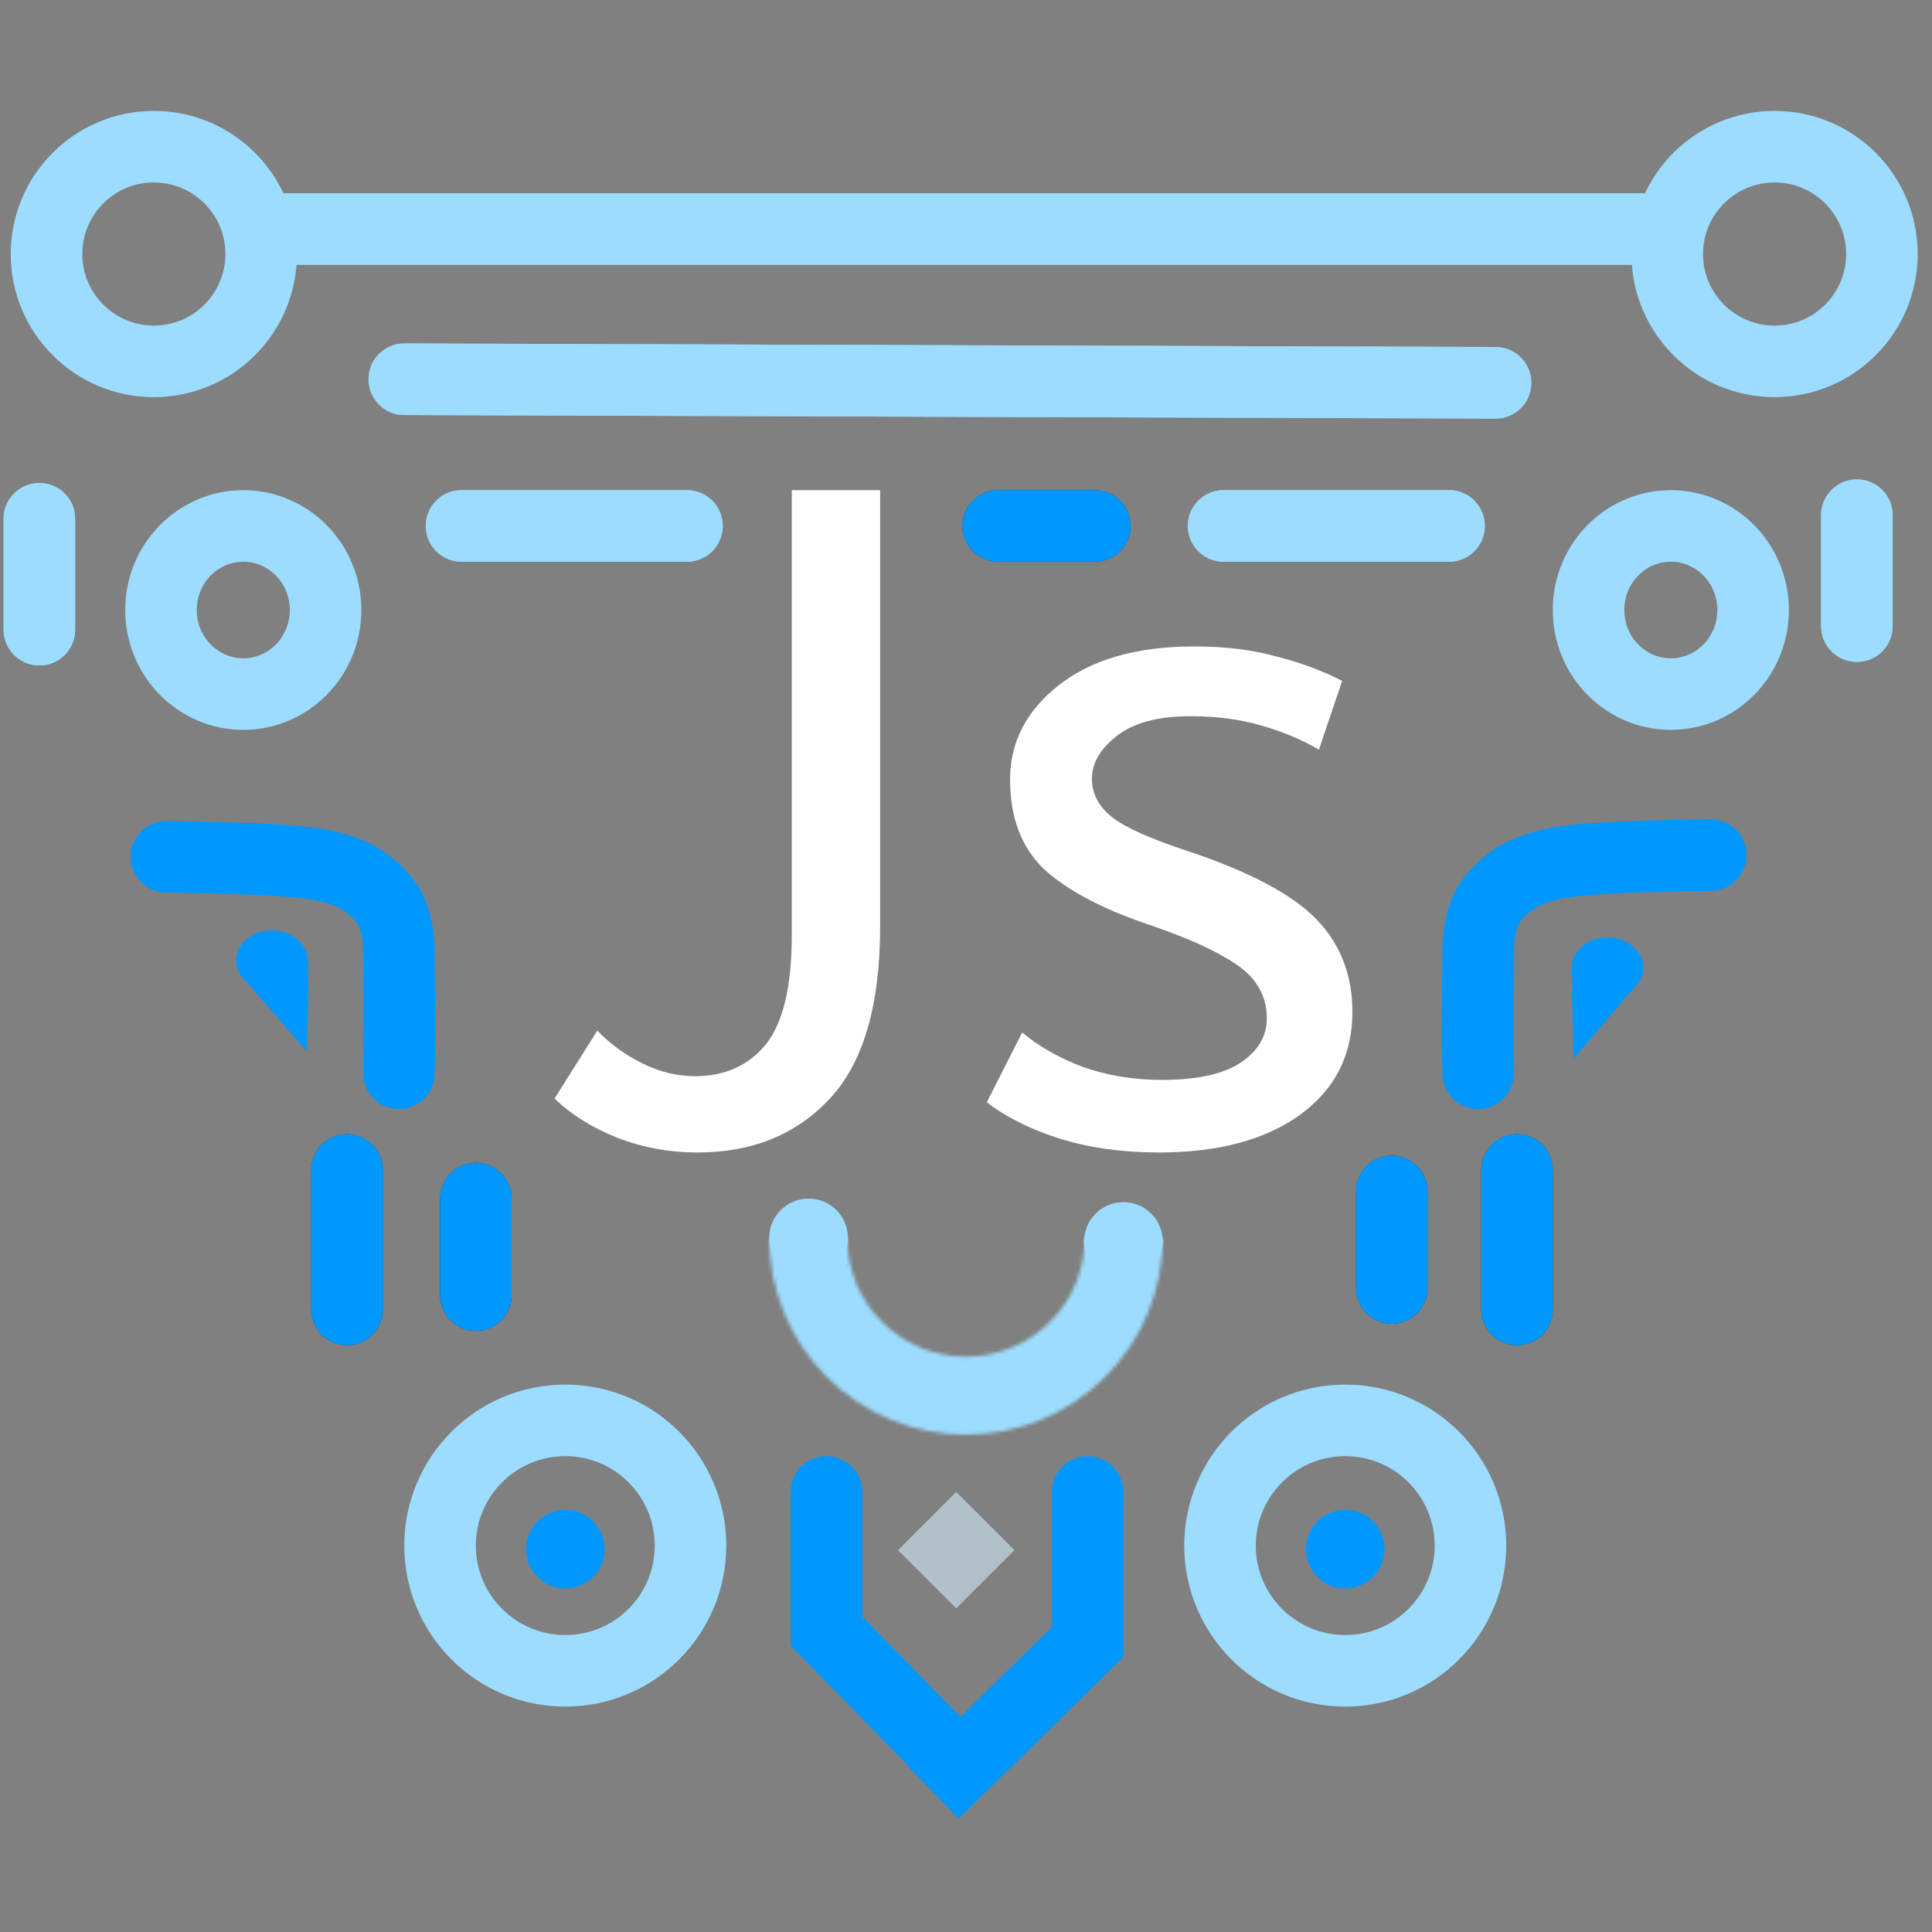 <svg width="540" height="540" viewBox="0 0 540 540" fill="none" xmlns="http://www.w3.org/2000/svg">
<rect x="0" y="0" width="540" height="540" fill="#808080" stroke="none"/>
<circle cx="158" cy="433" r="11" fill="#0098FF"/>
<ellipse cx="76" cy="268.5" rx="10" ry="8.5" fill="#0098FF"/>
<rect x="267.264" y="417" width="23" height="23" transform="rotate(45 267.264 417)" fill="#B2C1C9"/>
<circle cx="158" cy="432" r="35" stroke="#9CDCFE" stroke-width="20"/>
<circle cx="376" cy="433" r="11" fill="#0098FF"/>
<circle cx="314" cy="347" r="11" fill="#9CDCFE"/>
<circle cx="226" cy="346" r="11" fill="#9CDCFE"/>
<circle cx="376" cy="432" r="35" stroke="#9CDCFE" stroke-width="20"/>
<mask id="path-9-inside-1_1_2" fill="white">
<path d="M325 346C325 360.587 319.205 374.576 308.891 384.891C298.576 395.205 284.587 401 270 401C255.413 401 241.424 395.205 231.109 384.891C220.795 374.576 215 360.587 215 346L236.8 346C236.8 354.805 240.298 363.25 246.524 369.476C252.75 375.703 261.195 379.2 270 379.2C278.805 379.2 287.25 375.703 293.476 369.476C299.703 363.25 303.2 354.805 303.2 346H325Z"/>
</mask>
<path d="M325 346C325 360.587 319.205 374.576 308.891 384.891C298.576 395.205 284.587 401 270 401C255.413 401 241.424 395.205 231.109 384.891C220.795 374.576 215 360.587 215 346L236.8 346C236.8 354.805 240.298 363.25 246.524 369.476C252.75 375.703 261.195 379.2 270 379.2C278.805 379.2 287.25 375.703 293.476 369.476C299.703 363.25 303.2 354.805 303.2 346H325Z" stroke="#9CDCFE" stroke-width="40" mask="url(#path-9-inside-1_1_2)"/>
<path d="M91 170.5C91 183.621 80.561 194 68 194C55.439 194 45 183.621 45 170.5C45 157.379 55.439 147 68 147C80.561 147 91 157.379 91 170.5Z" stroke="#9CDCFE" stroke-width="20"/>
<circle cx="43" cy="71" r="30" stroke="#9CDCFE" stroke-width="20"/>
<circle cx="496" cy="71" r="30" stroke="#9CDCFE" stroke-width="20"/>
<path d="M490 170.5C490 183.621 479.561 194 467 194C454.439 194 444 183.621 444 170.5C444 157.379 454.439 147 467 147C479.561 147 490 157.379 490 170.5Z" stroke="#9CDCFE" stroke-width="20"/>
<path d="M241 417C241 411.477 236.523 407 231 407C225.477 407 221 411.477 221 417H241ZM221 417V460H241V417H221Z" fill="#0098FF"/>
<path d="M78 64L460 64" stroke="#9CDCFE" stroke-width="20" stroke-linecap="round"/>
<path d="M78 64L460 64" stroke="#9CDCFE" stroke-width="20" stroke-linecap="round"/>
<path d="M113 106L418 106.994" stroke="#9CDCFE" stroke-width="20" stroke-linecap="round"/>
<path d="M113 106L418 106.994" stroke="#9CDCFE" stroke-width="20" stroke-linecap="round"/>
<path d="M129 147H192" stroke="#9CDCFE" stroke-width="20" stroke-linecap="round"/>
<path d="M129 147H192" stroke="#9CDCFE" stroke-width="20" stroke-linecap="round"/>
<path d="M11 145L11 176" stroke="#9CDCFE" stroke-width="20" stroke-linecap="round"/>
<path d="M11 145L11 176" stroke="#9CDCFE" stroke-width="20" stroke-linecap="round"/>
<path d="M519 144V175" stroke="#9CDCFE" stroke-width="20" stroke-linecap="round"/>
<path d="M519 144V175" stroke="#9CDCFE" stroke-width="20" stroke-linecap="round"/>
<path d="M342 147H405" stroke="#9CDCFE" stroke-width="20" stroke-linecap="round"/>
<path d="M342 147H405" stroke="#9CDCFE" stroke-width="20" stroke-linecap="round"/>
<path d="M389 333V360" stroke="#D8E5F0" stroke-width="20" stroke-linecap="round"/>
<path d="M389 333V360" stroke="#273C4F" stroke-width="20" stroke-linecap="round"/>
<path d="M389 333V360" stroke="#273C4F" stroke-width="20" stroke-linecap="round"/>
<path d="M389 333V360" stroke="#0098FF" stroke-width="20" stroke-linecap="round"/>
<path d="M306 147L279 147" stroke="#D8E5F0" stroke-width="20" stroke-linecap="round"/>
<path d="M306 147L279 147" stroke="#273C4F" stroke-width="20" stroke-linecap="round"/>
<path d="M306 147L279 147" stroke="#273C4F" stroke-width="20" stroke-linecap="round"/>
<path d="M306 147L279 147" stroke="#0098FF" stroke-width="20" stroke-linecap="round"/>
<path d="M133 335V362" stroke="#D8E5F0" stroke-width="20" stroke-linecap="round"/>
<path d="M133 335V362" stroke="#273C4F" stroke-width="20" stroke-linecap="round"/>
<path d="M133 335V362" stroke="#273C4F" stroke-width="20" stroke-linecap="round"/>
<path d="M133 335V362" stroke="#0098FF" stroke-width="20" stroke-linecap="round"/>
<path d="M424 327V366" stroke="#D8E5F0" stroke-width="20" stroke-linecap="round"/>
<path d="M424 327V366" stroke="#273C4F" stroke-width="20" stroke-linecap="round"/>
<path d="M424 327V366" stroke="#273C4F" stroke-width="20" stroke-linecap="round"/>
<path d="M424 327V366" stroke="#0098FF" stroke-width="20" stroke-linecap="round"/>
<path d="M97 327V366" stroke="#D8E5F0" stroke-width="20" stroke-linecap="round"/>
<path d="M97 327V366" stroke="#273C4F" stroke-width="20" stroke-linecap="round"/>
<path d="M97 327V366" stroke="#273C4F" stroke-width="20" stroke-linecap="round"/>
<path d="M97 327V366" stroke="#0098FF" stroke-width="20" stroke-linecap="round"/>
<line x1="228.145" y1="453.004" x2="275.145" y2="501.004" stroke="#0098FF" stroke-width="20"/>
<path d="M314 417C314 411.477 309.523 407 304 407C298.477 407 294 411.477 294 417H314ZM294 417V463H314V417H294Z" fill="#0098FF"/>
<path d="M307 456L260.993 501.148" stroke="#0098FF" stroke-width="20"/>
<path d="M46.5 239.5C85 240 91.407 241.348 98.5 244.5C103 246.5 107.5 251 109 254C110.5 257 111.5 261 111.5 266.5C111.5 270.579 111.833 290.5 111.5 300" stroke="#0098FF" stroke-width="20" stroke-linecap="round"/>
<path d="M478.15 239C439.649 239.504 433.242 240.863 426.149 244.041C421.649 246.058 417.148 250.595 415.648 253.62C414.148 256.645 413.148 260.678 413.148 266.223C413.148 270.336 412.815 290.422 413.148 300" stroke="#0098FF" stroke-width="20" stroke-linecap="round"/>
<path d="M86.241 275.134L85.73 293.907L67.596 272.891L86.241 275.134Z" fill="#0098FF"/>
<path d="M86.241 269.134L85.73 287.907L67.596 266.891L86.241 269.134Z" fill="#0098FF"/>
<ellipse cx="10" cy="8.5" rx="10" ry="8.5" transform="matrix(-1 0 0 1 459.289 262)" fill="#0098FF"/>
<path d="M439.339 277.134L439.844 295.907L457.751 274.891L439.339 277.134Z" fill="#0098FF"/>
<path d="M439.339 271.134L439.844 289.907L457.751 268.891L439.339 271.134Z" fill="#0098FF"/>
<path d="M195.04 322.12C187.067 322.12 179.527 320.733 172.42 317.96C165.487 315.187 159.68 311.547 155 307.04L166.96 288.06C170.427 291.7 174.587 294.733 179.44 297.16C184.293 299.587 189.233 300.8 194.26 300.8C202.58 300.8 209.167 297.853 214.02 291.96C218.873 285.893 221.3 275.753 221.3 261.54V137H246V258.94C246 280.953 241.32 296.987 231.96 307.04C222.6 317.093 210.293 322.12 195.04 322.12ZM323.919 322.12C313.692 322.12 304.419 320.82 296.099 318.22C287.952 315.62 281.192 312.24 275.819 308.08L285.699 288.58C290.206 292.393 295.839 295.6 302.599 298.2C309.532 300.627 316.899 301.84 324.699 301.84C334.406 301.84 341.686 300.28 346.539 297.16C351.566 293.867 354.079 289.707 354.079 284.68C354.079 281.04 353.126 277.833 351.219 275.06C349.486 272.287 346.192 269.6 341.339 267C336.486 264.227 329.466 261.28 320.279 258.16C307.626 253.827 298.092 248.713 291.679 242.82C285.439 236.753 282.319 228.433 282.319 217.86C282.319 207.46 286.826 198.707 295.839 191.6C305.026 184.32 317.679 180.68 333.799 180.68C342.466 180.68 350.179 181.633 356.939 183.54C363.699 185.273 369.766 187.527 375.139 190.3L368.639 209.54C363.959 206.767 358.586 204.513 352.519 202.78C346.626 201.047 340.039 200.18 332.759 200.18C323.746 200.18 316.899 202 312.219 205.64C307.539 209.28 305.199 213.267 305.199 217.6C305.199 221.76 307.019 225.313 310.659 228.26C314.299 231.207 321.406 234.413 331.979 237.88C349.139 243.6 361.099 249.927 367.859 256.86C374.619 263.793 377.999 272.46 377.999 282.86C377.999 294.993 373.059 304.613 363.179 311.72C353.472 318.653 340.386 322.12 323.919 322.12Z" fill="white"/>
</svg>
